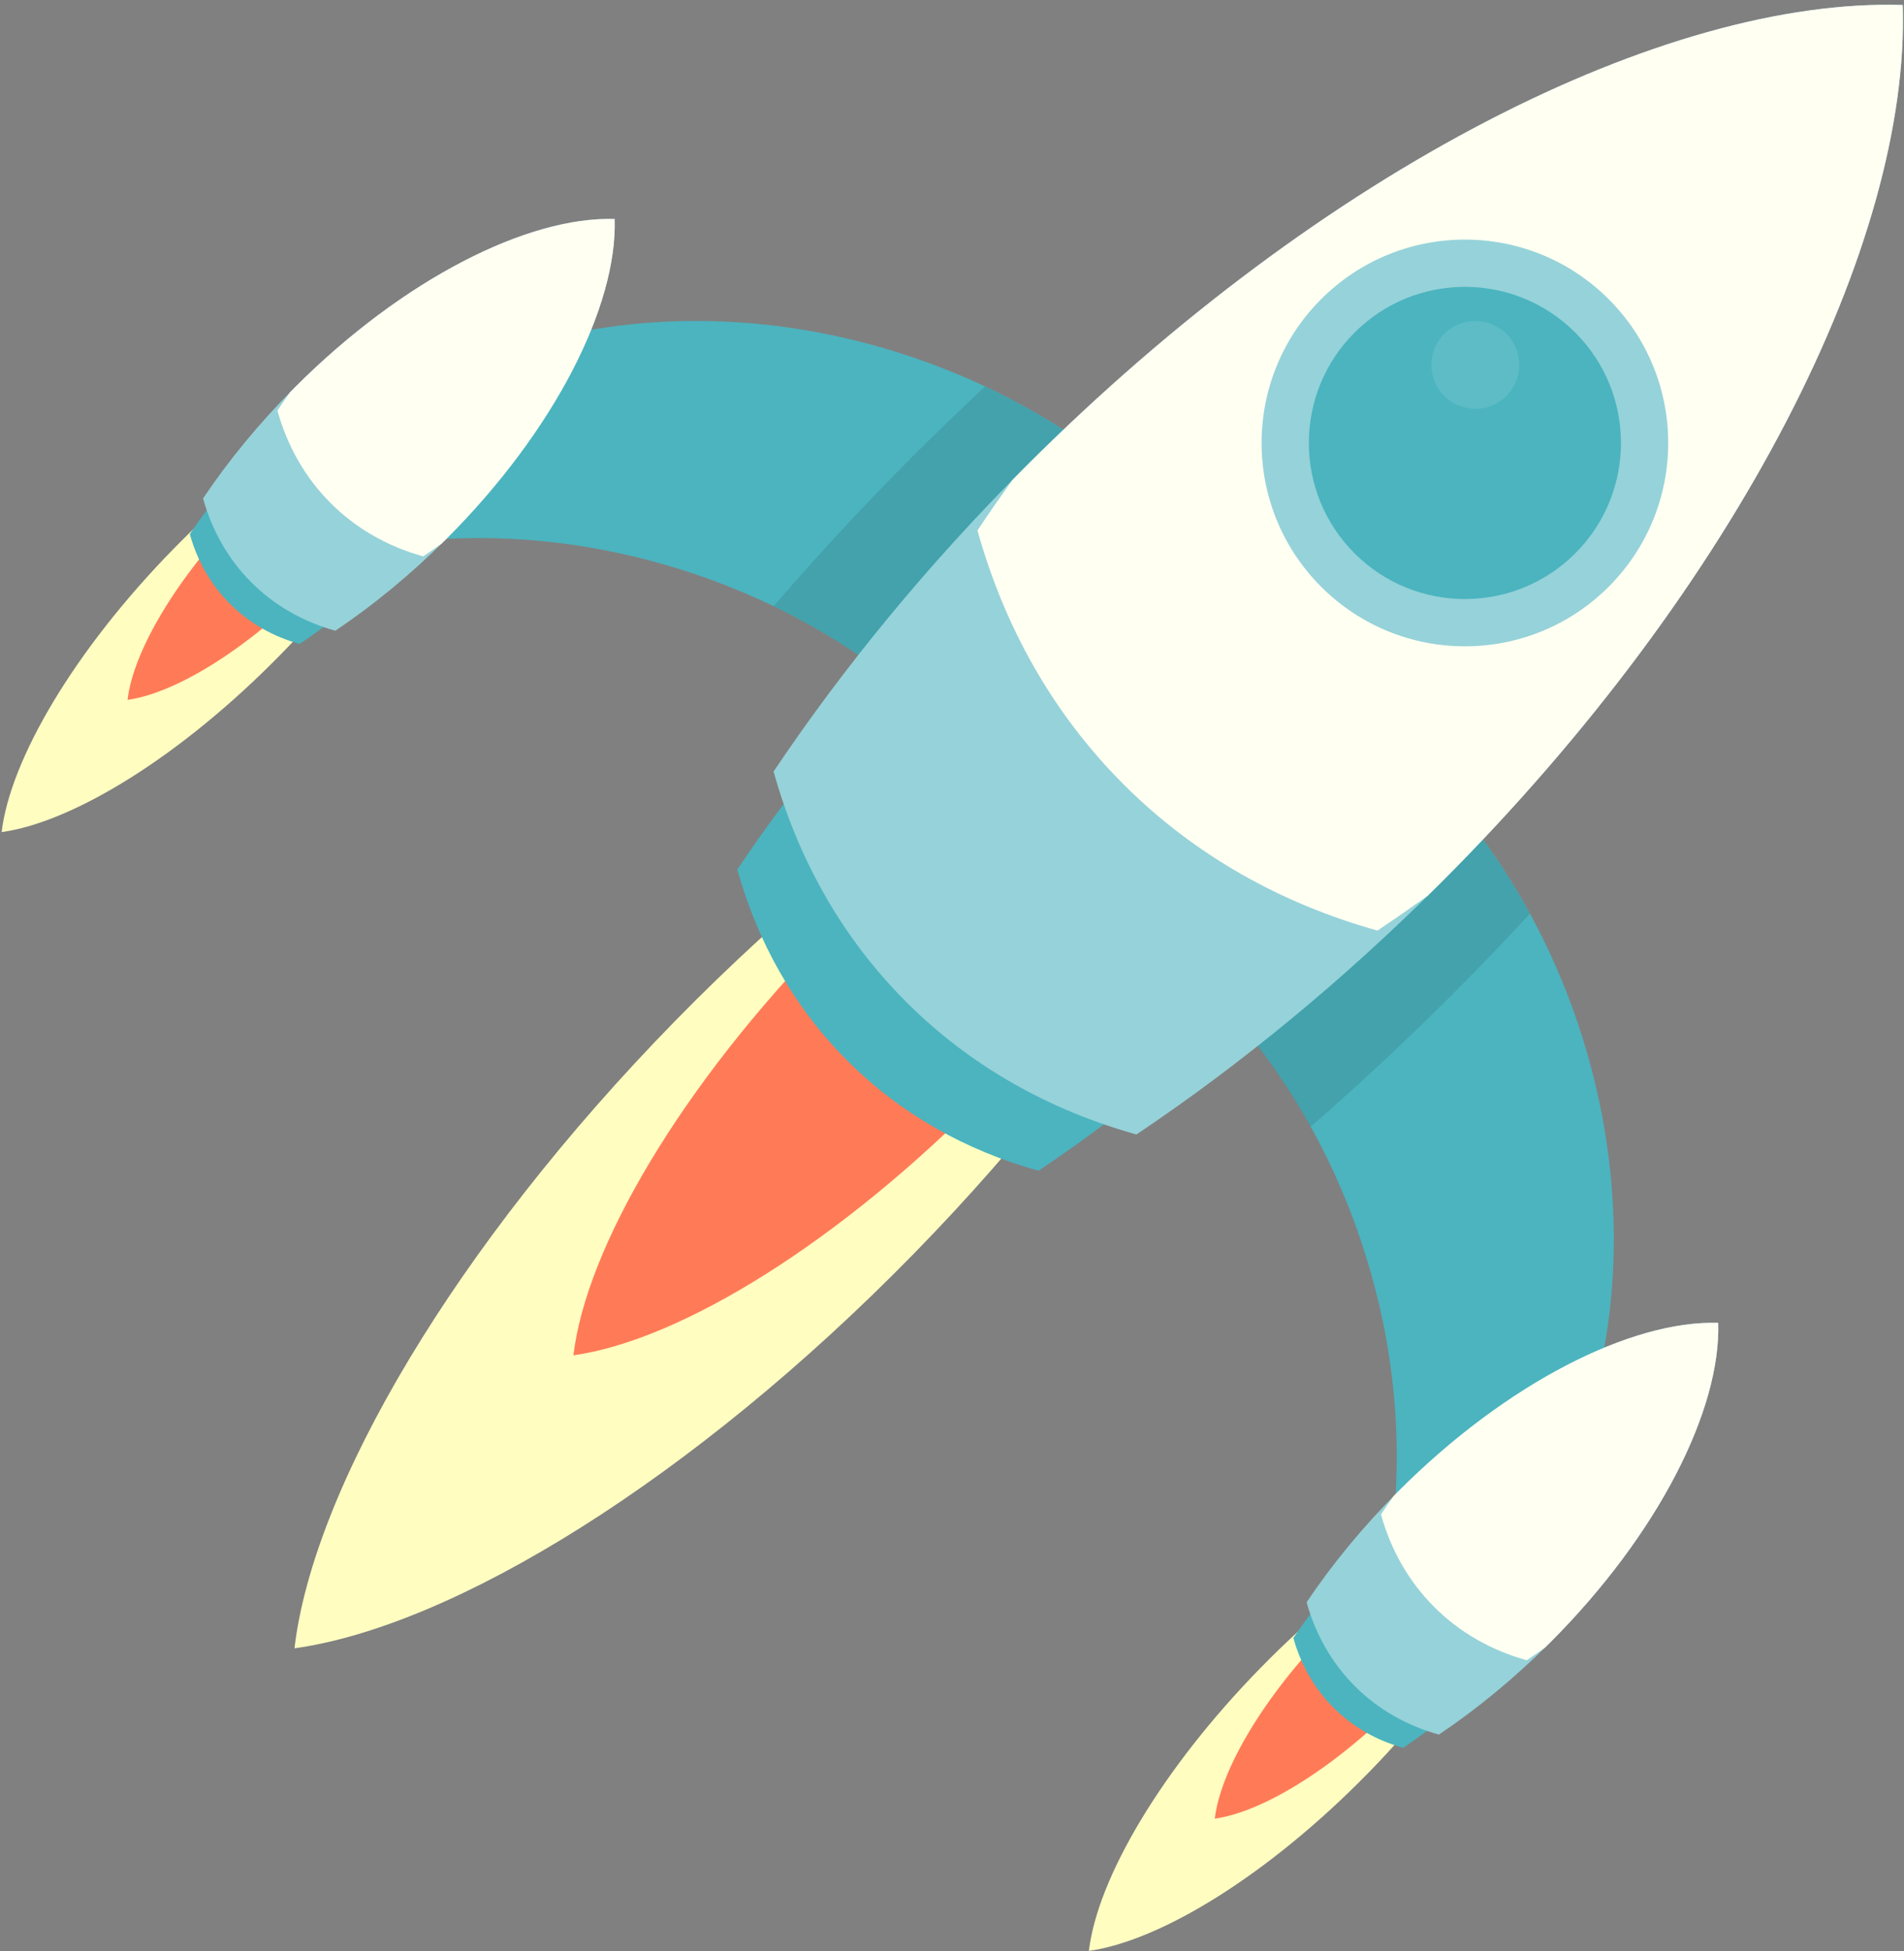 <svg width="366px" height="375px" viewBox="0 0 366 375" version="1.1" xmlns="http://www.w3.org/2000/svg" xmlns:xlink="http://www.w3.org/1999/xlink">
    <rect x="0" y="0" width="366" height="375" fill="#808080" stroke="none"/>
    <g id="Page-1" stroke="none" stroke-width="1" fill="none" fill-rule="evenodd">
        <g id="06" transform="translate(-24, -56)">
            <path d="M153.771,252.204 C111.444,295.45 84.236,341.957 80.604,372.766 C111.327,368.471 157.238,340.271 199.565,297.024 C241.892,253.779 269.099,207.272 272.732,176.464 C242.009,180.758 196.098,208.958 153.771,252.204" id="Fill-55" fill="#FFFDC0"></path>
            <path d="M183.308,235.582 C154.916,264.591 136.665,295.788 134.228,316.454 C154.837,313.573 185.634,294.657 214.027,265.647 C242.42,236.638 260.671,205.441 263.108,184.775 C242.499,187.655 211.701,206.572 183.308,235.582" id="Fill-56" fill="#FF7B57"></path>
            <path d="M57.334,161.501 C38.232,181.018 25.954,202.006 24.314,215.91 C38.18,213.972 58.899,201.245 78.001,181.728 C97.103,162.212 109.382,141.223 111.021,127.319 C97.156,129.257 76.436,141.984 57.334,161.501" id="Fill-57" fill="#FFFDC0"></path>
            <path d="M70.665,153.999 C57.851,167.091 49.614,181.17 48.515,190.497 C57.815,189.197 71.714,180.66 84.528,167.568 C97.341,154.476 105.578,140.397 106.678,131.07 C97.377,132.37 83.478,140.907 70.665,153.999" id="Fill-58" fill="#FF7B57"></path>
            <path d="M266.334,376.501 C247.232,396.018 234.954,417.006 233.314,430.91 C247.18,428.972 267.899,416.245 287.001,396.729 C306.103,377.212 318.382,356.223 320.021,342.319 C306.156,344.257 285.437,356.984 266.334,376.501" id="Fill-59" fill="#FFFDC0"></path>
            <path d="M279.665,368.999 C266.851,382.092 258.614,396.17 257.515,405.496 C266.815,404.197 280.714,395.66 293.528,382.568 C306.341,369.477 314.578,355.397 315.678,346.07 C306.377,347.37 292.478,355.907 279.665,368.999" id="Fill-60" fill="#FF7B57"></path>
            <g id="Group" transform="translate(60, 56)">
                <path d="M192.625,103.08 C179.118,88.129 160.888,75.906 139.285,68.608 C84.132,49.977 26.982,70.203 7.939,113.863 C33.37,101.76 65.798,99.596 97.566,110.327 C119.169,117.625 137.399,129.849 150.905,144.799 L192.625,103.08" id="Fill-61" fill="#4BB4BF"></path>
                <path d="M232.816,143.272 C247.767,156.778 259.99,175.009 267.288,196.611 C285.92,251.765 265.693,308.915 222.033,327.957 C234.137,302.526 236.301,270.098 225.569,238.33 C218.272,216.728 206.048,198.497 191.097,184.991 L232.816,143.272" id="Fill-62" fill="#4BB4BF"></path>
                <path d="M215.939,216.516 C212.885,211.006 209.486,205.819 205.793,200.987 C205.796,200.985 205.797,200.984 205.8,200.982 C209.494,205.811 212.896,210.998 215.949,216.507 C215.946,216.51 215.942,216.513 215.939,216.516" id="Fill-63" fill="#2D4250"></path>
                <path d="M215.949,216.507 C212.896,210.998 209.494,205.811 205.8,200.982 C217.747,191.537 229.586,181.029 241.083,169.532 C243.797,166.818 246.455,164.086 249.058,161.338 C252.329,165.807 255.351,170.565 258.089,175.586 C253.273,180.799 248.309,185.973 243.189,191.093 C234.247,200.035 225.145,208.509 215.949,216.507" id="Fill-64" fill="#43A2AC"></path>
                <path d="M285.911,44.808 C247.984,43.627 193.478,70.918 145.975,118.421 C130.234,134.161 116.728,150.671 105.727,167.092 C109.617,181.022 116.619,193.577 126.881,203.838 C137.141,214.1 149.697,221.102 163.627,224.992 C180.048,213.991 196.557,200.485 212.298,184.744 C259.801,137.241 287.092,82.735 285.911,44.808" id="Fill-65" fill="#4BB4BF"></path>
                <path d="M129.004,125.849 C123.904,122.402 118.463,119.269 112.712,116.502 C112.714,116.5 112.715,116.499 112.716,116.497 C118.467,119.264 123.908,122.398 129.006,125.846 C129.006,125.847 129.005,125.848 129.004,125.849" id="Fill-66" fill="#2D4250"></path>
                <path d="M129.006,125.846 C123.908,122.398 118.467,119.264 112.716,116.497 C121.15,106.714 130.124,97.031 139.626,87.53 C144.163,82.993 148.74,78.577 153.35,74.279 C158.628,76.76 163.649,79.546 168.392,82.6 C165.976,84.903 163.576,87.247 161.187,89.636 C149.392,101.43 138.64,113.583 129.006,125.846" id="Fill-67" fill="#43A2AC"></path>
                <path d="M329.761,0.958 C284.071,-0.465 218.412,32.411 161.187,89.636 C142.225,108.598 125.955,128.486 112.702,148.268 C117.389,165.048 125.823,180.173 138.185,192.534 C150.546,204.896 165.671,213.331 182.451,218.017 C202.232,204.764 222.121,188.494 241.083,169.532 C298.308,112.307 331.184,46.647 329.761,0.958" id="Fill-68" fill="#96D2D9"></path>
                <path d="M329.761,0.958 C284.071,-0.465 218.412,32.411 161.187,89.636 C160.31,90.513 159.443,91.395 158.578,92.276 C156.279,95.494 154.043,98.713 151.888,101.931 C157.055,120.433 166.355,137.107 179.982,150.736 C193.611,164.364 210.286,173.664 228.788,178.832 C232.005,176.676 235.225,174.44 238.442,172.141 C239.324,171.275 240.206,170.409 241.083,169.532 C298.308,112.307 331.184,46.647 329.761,0.958" id="Fill-69" fill="#FFFFF2"></path>
                <path d="M66.174,58.07 C52.348,57.639 32.48,67.587 15.162,84.905 C9.424,90.643 4.501,96.661 0.49,102.646 C1.909,107.725 4.461,112.301 8.202,116.042 C11.942,119.782 16.52,122.335 21.598,123.753 C27.583,119.743 33.601,114.82 39.339,109.082 C56.656,91.765 66.604,71.896 66.174,58.07" id="Fill-70" fill="#4BB4BF"></path>
                <path d="M82.158,42.085 C65.504,41.567 41.568,53.552 20.708,74.412 C13.796,81.324 7.864,88.573 3.033,95.784 C4.741,101.902 7.816,107.415 12.322,111.921 C16.829,116.428 22.342,119.502 28.46,121.211 C35.671,116.379 42.92,110.448 49.832,103.536 C70.692,82.676 82.677,58.74 82.158,42.085" id="Fill-71" fill="#96D2D9"></path>
                <path d="M82.158,42.085 C65.504,41.567 41.568,53.552 20.708,74.412 C20.388,74.731 20.072,75.052 19.757,75.374 C18.919,76.546 18.104,77.72 17.318,78.893 C19.201,85.637 22.592,91.717 27.56,96.685 C32.527,101.652 38.606,105.042 45.351,106.926 C46.523,106.14 47.697,105.325 48.87,104.487 C49.191,104.172 49.512,103.855 49.832,103.536 C70.692,82.676 82.677,58.74 82.158,42.085" id="Fill-72" fill="#FFFFF2"></path>
                <path d="M278.306,270.202 C264.48,269.771 244.611,279.719 227.294,297.037 C221.556,302.775 216.633,308.793 212.622,314.778 C214.041,319.856 216.594,324.433 220.334,328.174 C224.075,331.914 228.651,334.467 233.729,335.886 C239.715,331.875 245.732,326.952 251.471,321.214 C268.788,303.896 278.736,284.027 278.306,270.202" id="Fill-73" fill="#4BB4BF"></path>
                <path d="M294.29,254.217 C277.636,253.699 253.7,265.684 232.84,286.544 C225.928,293.456 219.996,300.705 215.165,307.916 C216.873,314.034 219.948,319.547 224.455,324.053 C228.961,328.56 234.474,331.635 240.592,333.343 C247.803,328.511 255.052,322.58 261.964,315.668 C282.824,294.808 294.809,270.873 294.29,254.217" id="Fill-74" fill="#96D2D9"></path>
                <path d="M294.29,254.217 C277.636,253.699 253.7,265.684 232.84,286.544 C232.521,286.863 232.204,287.185 231.889,287.506 C231.051,288.679 230.236,289.853 229.45,291.024 C231.333,297.77 234.724,303.849 239.691,308.816 C244.659,313.784 250.738,317.175 257.482,319.058 C258.655,318.271 259.829,317.457 261.002,316.619 C261.323,316.304 261.645,315.987 261.964,315.668 C282.824,294.808 294.809,270.873 294.29,254.217" id="Fill-75" fill="#FFFFF2"></path>
                <path d="M273.228,112.759 C257.967,128.021 233.222,128.02 217.96,112.759 C202.698,97.498 202.697,72.753 217.96,57.49 C233.222,42.229 257.967,42.23 273.228,57.491 C288.489,72.753 288.49,97.497 273.228,112.759" id="Fill-76" fill="#96D2D9"></path>
                <path d="M266.807,106.337 C255.091,118.053 236.097,118.052 224.382,106.337 C212.667,94.622 212.666,75.627 224.382,63.913 C236.097,52.197 255.091,52.198 266.807,63.913 C278.522,75.627 278.522,94.622 266.807,106.337" id="Fill-77" fill="#4BB4BF"></path>
                <path d="M247.594,78.577 C245.431,78.577 243.268,77.751 241.618,76.101 C238.317,72.801 238.317,67.449 241.618,64.148 C243.268,62.498 245.431,61.673 247.594,61.673 C249.757,61.673 251.92,62.498 253.571,64.148 C256.872,67.449 256.872,72.801 253.571,76.101 C251.92,77.751 249.757,78.577 247.594,78.577" id="Fill-78" fill="#5DBCC6"></path>
            </g>
        </g>
    </g>
</svg>